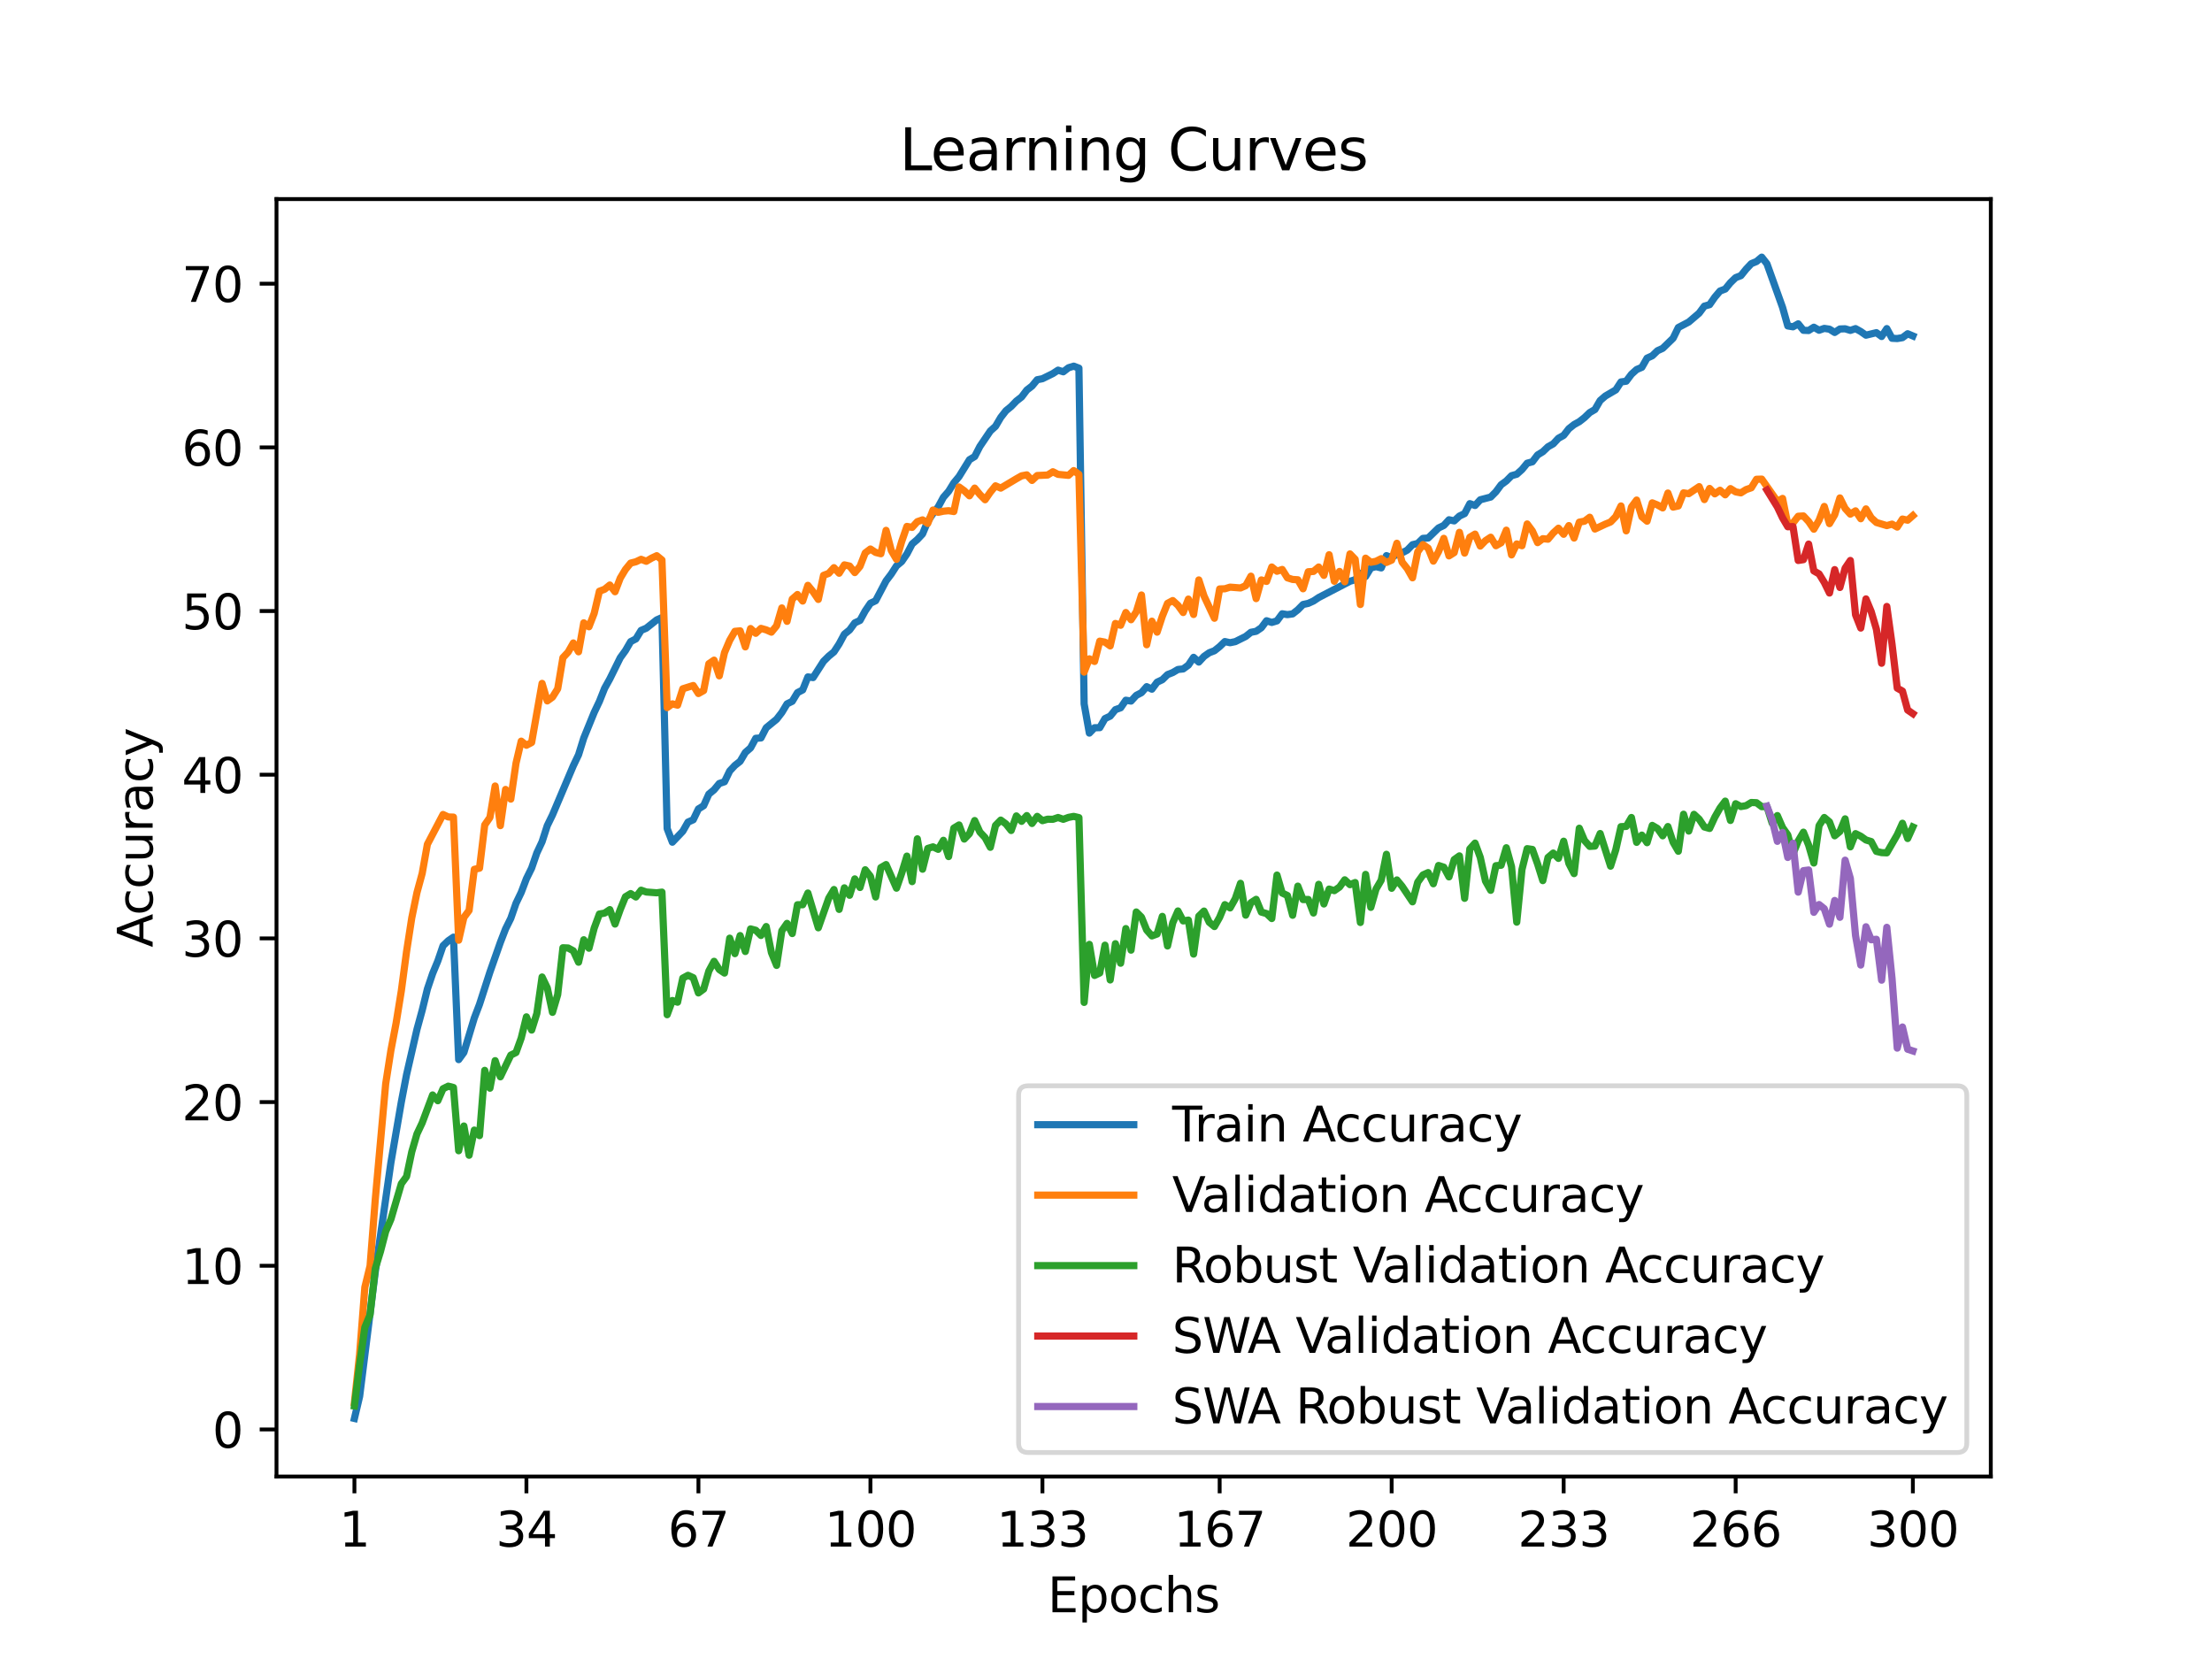 <?xml version="1.0" encoding="utf-8" standalone="no"?>
<!DOCTYPE svg PUBLIC "-//W3C//DTD SVG 1.1//EN"
  "http://www.w3.org/Graphics/SVG/1.1/DTD/svg11.dtd">
<svg xmlns:xlink="http://www.w3.org/1999/xlink" width="460.8pt" height="345.6pt" viewBox="0 0 460.8 345.6" xmlns="http://www.w3.org/2000/svg" version="1.1">
 <defs>
  <style type="text/css">*{stroke-linejoin: round; stroke-linecap: butt}</style>
 </defs>
 <g id="figure_1">
  <g id="patch_1">
   <path d="M 0 345.6 
L 460.8 345.6 
L 460.8 0 
L 0 0 
z
" style="fill: #ffffff"/>
  </g>
  <g id="axes_1">
   <g id="patch_2">
    <path d="M 57.6 307.584 
L 414.72 307.584 
L 414.72 41.472 
L 57.6 41.472 
z
" style="fill: #ffffff"/>
   </g>
   <g id="matplotlib.axis_1">
    <g id="xtick_1">
     <g id="line2d_1">
      <defs>
       <path id="m87e6eec463" d="M 0 0 
L 0 3.5 
" style="stroke: #000000; stroke-width: 0.8"/>
      </defs>
      <g>
       <use xlink:href="#m87e6eec463" x="73.833" y="307.584" style="stroke: #000000; stroke-width: 0.8"/>
      </g>
     </g>
     <g id="text_1">
      <!-- 1 -->
      <g transform="translate(70.651 322.182) scale(0.1 -0.1)">
       <defs>
        <path id="DejaVuSans-31" d="M 794 531 
L 1825 531 
L 1825 4091 
L 703 3866 
L 703 4441 
L 1819 4666 
L 2450 4666 
L 2450 531 
L 3481 531 
L 3481 0 
L 794 0 
L 794 531 
z
" transform="scale(0.016)"/>
       </defs>
       <use xlink:href="#DejaVuSans-31"/>
      </g>
     </g>
    </g>
    <g id="xtick_2">
     <g id="line2d_2">
      <g>
       <use xlink:href="#m87e6eec463" x="109.664" y="307.584" style="stroke: #000000; stroke-width: 0.8"/>
      </g>
     </g>
     <g id="text_2">
      <!-- 34 -->
      <g transform="translate(103.302 322.182) scale(0.1 -0.1)">
       <defs>
        <path id="DejaVuSans-33" d="M 2597 2516 
Q 3050 2419 3304 2112 
Q 3559 1806 3559 1356 
Q 3559 666 3084 287 
Q 2609 -91 1734 -91 
Q 1441 -91 1130 -33 
Q 819 25 488 141 
L 488 750 
Q 750 597 1062 519 
Q 1375 441 1716 441 
Q 2309 441 2620 675 
Q 2931 909 2931 1356 
Q 2931 1769 2642 2001 
Q 2353 2234 1838 2234 
L 1294 2234 
L 1294 2753 
L 1863 2753 
Q 2328 2753 2575 2939 
Q 2822 3125 2822 3475 
Q 2822 3834 2567 4026 
Q 2313 4219 1838 4219 
Q 1578 4219 1281 4162 
Q 984 4106 628 3988 
L 628 4550 
Q 988 4650 1302 4700 
Q 1616 4750 1894 4750 
Q 2613 4750 3031 4423 
Q 3450 4097 3450 3541 
Q 3450 3153 3228 2886 
Q 3006 2619 2597 2516 
z
" transform="scale(0.016)"/>
        <path id="DejaVuSans-34" d="M 2419 4116 
L 825 1625 
L 2419 1625 
L 2419 4116 
z
M 2253 4666 
L 3047 4666 
L 3047 1625 
L 3713 1625 
L 3713 1100 
L 3047 1100 
L 3047 0 
L 2419 0 
L 2419 1100 
L 313 1100 
L 313 1709 
L 2253 4666 
z
" transform="scale(0.016)"/>
       </defs>
       <use xlink:href="#DejaVuSans-33"/>
       <use xlink:href="#DejaVuSans-34" x="63.623"/>
      </g>
     </g>
    </g>
    <g id="xtick_3">
     <g id="line2d_3">
      <g>
       <use xlink:href="#m87e6eec463" x="145.496" y="307.584" style="stroke: #000000; stroke-width: 0.8"/>
      </g>
     </g>
     <g id="text_3">
      <!-- 67 -->
      <g transform="translate(139.133 322.182) scale(0.1 -0.1)">
       <defs>
        <path id="DejaVuSans-36" d="M 2113 2584 
Q 1688 2584 1439 2293 
Q 1191 2003 1191 1497 
Q 1191 994 1439 701 
Q 1688 409 2113 409 
Q 2538 409 2786 701 
Q 3034 994 3034 1497 
Q 3034 2003 2786 2293 
Q 2538 2584 2113 2584 
z
M 3366 4563 
L 3366 3988 
Q 3128 4100 2886 4159 
Q 2644 4219 2406 4219 
Q 1781 4219 1451 3797 
Q 1122 3375 1075 2522 
Q 1259 2794 1537 2939 
Q 1816 3084 2150 3084 
Q 2853 3084 3261 2657 
Q 3669 2231 3669 1497 
Q 3669 778 3244 343 
Q 2819 -91 2113 -91 
Q 1303 -91 875 529 
Q 447 1150 447 2328 
Q 447 3434 972 4092 
Q 1497 4750 2381 4750 
Q 2619 4750 2861 4703 
Q 3103 4656 3366 4563 
z
" transform="scale(0.016)"/>
        <path id="DejaVuSans-37" d="M 525 4666 
L 3525 4666 
L 3525 4397 
L 1831 0 
L 1172 0 
L 2766 4134 
L 525 4134 
L 525 4666 
z
" transform="scale(0.016)"/>
       </defs>
       <use xlink:href="#DejaVuSans-36"/>
       <use xlink:href="#DejaVuSans-37" x="63.623"/>
      </g>
     </g>
    </g>
    <g id="xtick_4">
     <g id="line2d_4">
      <g>
       <use xlink:href="#m87e6eec463" x="181.327" y="307.584" style="stroke: #000000; stroke-width: 0.8"/>
      </g>
     </g>
     <g id="text_4">
      <!-- 100 -->
      <g transform="translate(171.783 322.182) scale(0.1 -0.1)">
       <defs>
        <path id="DejaVuSans-30" d="M 2034 4250 
Q 1547 4250 1301 3770 
Q 1056 3291 1056 2328 
Q 1056 1369 1301 889 
Q 1547 409 2034 409 
Q 2525 409 2770 889 
Q 3016 1369 3016 2328 
Q 3016 3291 2770 3770 
Q 2525 4250 2034 4250 
z
M 2034 4750 
Q 2819 4750 3233 4129 
Q 3647 3509 3647 2328 
Q 3647 1150 3233 529 
Q 2819 -91 2034 -91 
Q 1250 -91 836 529 
Q 422 1150 422 2328 
Q 422 3509 836 4129 
Q 1250 4750 2034 4750 
z
" transform="scale(0.016)"/>
       </defs>
       <use xlink:href="#DejaVuSans-31"/>
       <use xlink:href="#DejaVuSans-30" x="63.623"/>
       <use xlink:href="#DejaVuSans-30" x="127.246"/>
      </g>
     </g>
    </g>
    <g id="xtick_5">
     <g id="line2d_5">
      <g>
       <use xlink:href="#m87e6eec463" x="217.158" y="307.584" style="stroke: #000000; stroke-width: 0.8"/>
      </g>
     </g>
     <g id="text_5">
      <!-- 133 -->
      <g transform="translate(207.615 322.182) scale(0.1 -0.1)">
       <use xlink:href="#DejaVuSans-31"/>
       <use xlink:href="#DejaVuSans-33" x="63.623"/>
       <use xlink:href="#DejaVuSans-33" x="127.246"/>
      </g>
     </g>
    </g>
    <g id="xtick_6">
     <g id="line2d_6">
      <g>
       <use xlink:href="#m87e6eec463" x="254.076" y="307.584" style="stroke: #000000; stroke-width: 0.8"/>
      </g>
     </g>
     <g id="text_6">
      <!-- 167 -->
      <g transform="translate(244.532 322.182) scale(0.1 -0.1)">
       <use xlink:href="#DejaVuSans-31"/>
       <use xlink:href="#DejaVuSans-36" x="63.623"/>
       <use xlink:href="#DejaVuSans-37" x="127.246"/>
      </g>
     </g>
    </g>
    <g id="xtick_7">
     <g id="line2d_7">
      <g>
       <use xlink:href="#m87e6eec463" x="289.907" y="307.584" style="stroke: #000000; stroke-width: 0.8"/>
      </g>
     </g>
     <g id="text_7">
      <!-- 200 -->
      <g transform="translate(280.363 322.182) scale(0.1 -0.1)">
       <defs>
        <path id="DejaVuSans-32" d="M 1228 531 
L 3431 531 
L 3431 0 
L 469 0 
L 469 531 
Q 828 903 1448 1529 
Q 2069 2156 2228 2338 
Q 2531 2678 2651 2914 
Q 2772 3150 2772 3378 
Q 2772 3750 2511 3984 
Q 2250 4219 1831 4219 
Q 1534 4219 1204 4116 
Q 875 4013 500 3803 
L 500 4441 
Q 881 4594 1212 4672 
Q 1544 4750 1819 4750 
Q 2544 4750 2975 4387 
Q 3406 4025 3406 3419 
Q 3406 3131 3298 2873 
Q 3191 2616 2906 2266 
Q 2828 2175 2409 1742 
Q 1991 1309 1228 531 
z
" transform="scale(0.016)"/>
       </defs>
       <use xlink:href="#DejaVuSans-32"/>
       <use xlink:href="#DejaVuSans-30" x="63.623"/>
       <use xlink:href="#DejaVuSans-30" x="127.246"/>
      </g>
     </g>
    </g>
    <g id="xtick_8">
     <g id="line2d_8">
      <g>
       <use xlink:href="#m87e6eec463" x="325.739" y="307.584" style="stroke: #000000; stroke-width: 0.8"/>
      </g>
     </g>
     <g id="text_8">
      <!-- 233 -->
      <g transform="translate(316.195 322.182) scale(0.1 -0.1)">
       <use xlink:href="#DejaVuSans-32"/>
       <use xlink:href="#DejaVuSans-33" x="63.623"/>
       <use xlink:href="#DejaVuSans-33" x="127.246"/>
      </g>
     </g>
    </g>
    <g id="xtick_9">
     <g id="line2d_9">
      <g>
       <use xlink:href="#m87e6eec463" x="361.57" y="307.584" style="stroke: #000000; stroke-width: 0.8"/>
      </g>
     </g>
     <g id="text_9">
      <!-- 266 -->
      <g transform="translate(352.026 322.182) scale(0.1 -0.1)">
       <use xlink:href="#DejaVuSans-32"/>
       <use xlink:href="#DejaVuSans-36" x="63.623"/>
       <use xlink:href="#DejaVuSans-36" x="127.246"/>
      </g>
     </g>
    </g>
    <g id="xtick_10">
     <g id="line2d_10">
      <g>
       <use xlink:href="#m87e6eec463" x="398.487" y="307.584" style="stroke: #000000; stroke-width: 0.8"/>
      </g>
     </g>
     <g id="text_10">
      <!-- 300 -->
      <g transform="translate(388.944 322.182) scale(0.1 -0.1)">
       <use xlink:href="#DejaVuSans-33"/>
       <use xlink:href="#DejaVuSans-30" x="63.623"/>
       <use xlink:href="#DejaVuSans-30" x="127.246"/>
      </g>
     </g>
    </g>
    <g id="text_11">
     <!-- Epochs -->
     <g transform="translate(218.244 335.861) scale(0.1 -0.1)">
      <defs>
       <path id="DejaVuSans-45" d="M 628 4666 
L 3578 4666 
L 3578 4134 
L 1259 4134 
L 1259 2753 
L 3481 2753 
L 3481 2222 
L 1259 2222 
L 1259 531 
L 3634 531 
L 3634 0 
L 628 0 
L 628 4666 
z
" transform="scale(0.016)"/>
       <path id="DejaVuSans-70" d="M 1159 525 
L 1159 -1331 
L 581 -1331 
L 581 3500 
L 1159 3500 
L 1159 2969 
Q 1341 3281 1617 3432 
Q 1894 3584 2278 3584 
Q 2916 3584 3314 3078 
Q 3713 2572 3713 1747 
Q 3713 922 3314 415 
Q 2916 -91 2278 -91 
Q 1894 -91 1617 61 
Q 1341 213 1159 525 
z
M 3116 1747 
Q 3116 2381 2855 2742 
Q 2594 3103 2138 3103 
Q 1681 3103 1420 2742 
Q 1159 2381 1159 1747 
Q 1159 1113 1420 752 
Q 1681 391 2138 391 
Q 2594 391 2855 752 
Q 3116 1113 3116 1747 
z
" transform="scale(0.016)"/>
       <path id="DejaVuSans-6f" d="M 1959 3097 
Q 1497 3097 1228 2736 
Q 959 2375 959 1747 
Q 959 1119 1226 758 
Q 1494 397 1959 397 
Q 2419 397 2687 759 
Q 2956 1122 2956 1747 
Q 2956 2369 2687 2733 
Q 2419 3097 1959 3097 
z
M 1959 3584 
Q 2709 3584 3137 3096 
Q 3566 2609 3566 1747 
Q 3566 888 3137 398 
Q 2709 -91 1959 -91 
Q 1206 -91 779 398 
Q 353 888 353 1747 
Q 353 2609 779 3096 
Q 1206 3584 1959 3584 
z
" transform="scale(0.016)"/>
       <path id="DejaVuSans-63" d="M 3122 3366 
L 3122 2828 
Q 2878 2963 2633 3030 
Q 2388 3097 2138 3097 
Q 1578 3097 1268 2742 
Q 959 2388 959 1747 
Q 959 1106 1268 751 
Q 1578 397 2138 397 
Q 2388 397 2633 464 
Q 2878 531 3122 666 
L 3122 134 
Q 2881 22 2623 -34 
Q 2366 -91 2075 -91 
Q 1284 -91 818 406 
Q 353 903 353 1747 
Q 353 2603 823 3093 
Q 1294 3584 2113 3584 
Q 2378 3584 2631 3529 
Q 2884 3475 3122 3366 
z
" transform="scale(0.016)"/>
       <path id="DejaVuSans-68" d="M 3513 2113 
L 3513 0 
L 2938 0 
L 2938 2094 
Q 2938 2591 2744 2837 
Q 2550 3084 2163 3084 
Q 1697 3084 1428 2787 
Q 1159 2491 1159 1978 
L 1159 0 
L 581 0 
L 581 4863 
L 1159 4863 
L 1159 2956 
Q 1366 3272 1645 3428 
Q 1925 3584 2291 3584 
Q 2894 3584 3203 3211 
Q 3513 2838 3513 2113 
z
" transform="scale(0.016)"/>
       <path id="DejaVuSans-73" d="M 2834 3397 
L 2834 2853 
Q 2591 2978 2328 3040 
Q 2066 3103 1784 3103 
Q 1356 3103 1142 2972 
Q 928 2841 928 2578 
Q 928 2378 1081 2264 
Q 1234 2150 1697 2047 
L 1894 2003 
Q 2506 1872 2764 1633 
Q 3022 1394 3022 966 
Q 3022 478 2636 193 
Q 2250 -91 1575 -91 
Q 1294 -91 989 -36 
Q 684 19 347 128 
L 347 722 
Q 666 556 975 473 
Q 1284 391 1588 391 
Q 1994 391 2212 530 
Q 2431 669 2431 922 
Q 2431 1156 2273 1281 
Q 2116 1406 1581 1522 
L 1381 1569 
Q 847 1681 609 1914 
Q 372 2147 372 2553 
Q 372 3047 722 3315 
Q 1072 3584 1716 3584 
Q 2034 3584 2315 3537 
Q 2597 3491 2834 3397 
z
" transform="scale(0.016)"/>
      </defs>
      <use xlink:href="#DejaVuSans-45"/>
      <use xlink:href="#DejaVuSans-70" x="63.184"/>
      <use xlink:href="#DejaVuSans-6f" x="126.66"/>
      <use xlink:href="#DejaVuSans-63" x="187.842"/>
      <use xlink:href="#DejaVuSans-68" x="242.822"/>
      <use xlink:href="#DejaVuSans-73" x="306.201"/>
     </g>
    </g>
   </g>
   <g id="matplotlib.axis_2">
    <g id="ytick_1">
     <g id="line2d_11">
      <defs>
       <path id="m4343a73c9a" d="M 0 0 
L -3.5 0 
" style="stroke: #000000; stroke-width: 0.8"/>
      </defs>
      <g>
       <use xlink:href="#m4343a73c9a" x="57.6" y="297.779" style="stroke: #000000; stroke-width: 0.8"/>
      </g>
     </g>
     <g id="text_12">
      <!-- 0 -->
      <g transform="translate(44.237 301.579) scale(0.1 -0.1)">
       <use xlink:href="#DejaVuSans-30"/>
      </g>
     </g>
    </g>
    <g id="ytick_2">
     <g id="line2d_12">
      <g>
       <use xlink:href="#m4343a73c9a" x="57.6" y="263.682" style="stroke: #000000; stroke-width: 0.8"/>
      </g>
     </g>
     <g id="text_13">
      <!-- 10 -->
      <g transform="translate(37.875 267.481) scale(0.1 -0.1)">
       <use xlink:href="#DejaVuSans-31"/>
       <use xlink:href="#DejaVuSans-30" x="63.623"/>
      </g>
     </g>
    </g>
    <g id="ytick_3">
     <g id="line2d_13">
      <g>
       <use xlink:href="#m4343a73c9a" x="57.6" y="229.584" style="stroke: #000000; stroke-width: 0.8"/>
      </g>
     </g>
     <g id="text_14">
      <!-- 20 -->
      <g transform="translate(37.875 233.383) scale(0.1 -0.1)">
       <use xlink:href="#DejaVuSans-32"/>
       <use xlink:href="#DejaVuSans-30" x="63.623"/>
      </g>
     </g>
    </g>
    <g id="ytick_4">
     <g id="line2d_14">
      <g>
       <use xlink:href="#m4343a73c9a" x="57.6" y="195.486" style="stroke: #000000; stroke-width: 0.8"/>
      </g>
     </g>
     <g id="text_15">
      <!-- 30 -->
      <g transform="translate(37.875 199.285) scale(0.1 -0.1)">
       <use xlink:href="#DejaVuSans-33"/>
       <use xlink:href="#DejaVuSans-30" x="63.623"/>
      </g>
     </g>
    </g>
    <g id="ytick_5">
     <g id="line2d_15">
      <g>
       <use xlink:href="#m4343a73c9a" x="57.6" y="161.388" style="stroke: #000000; stroke-width: 0.8"/>
      </g>
     </g>
     <g id="text_16">
      <!-- 40 -->
      <g transform="translate(37.875 165.188) scale(0.1 -0.1)">
       <use xlink:href="#DejaVuSans-34"/>
       <use xlink:href="#DejaVuSans-30" x="63.623"/>
      </g>
     </g>
    </g>
    <g id="ytick_6">
     <g id="line2d_16">
      <g>
       <use xlink:href="#m4343a73c9a" x="57.6" y="127.291" style="stroke: #000000; stroke-width: 0.8"/>
      </g>
     </g>
     <g id="text_17">
      <!-- 50 -->
      <g transform="translate(37.875 131.09) scale(0.1 -0.1)">
       <defs>
        <path id="DejaVuSans-35" d="M 691 4666 
L 3169 4666 
L 3169 4134 
L 1269 4134 
L 1269 2991 
Q 1406 3038 1543 3061 
Q 1681 3084 1819 3084 
Q 2600 3084 3056 2656 
Q 3513 2228 3513 1497 
Q 3513 744 3044 326 
Q 2575 -91 1722 -91 
Q 1428 -91 1123 -41 
Q 819 9 494 109 
L 494 744 
Q 775 591 1075 516 
Q 1375 441 1709 441 
Q 2250 441 2565 725 
Q 2881 1009 2881 1497 
Q 2881 1984 2565 2268 
Q 2250 2553 1709 2553 
Q 1456 2553 1204 2497 
Q 953 2441 691 2322 
L 691 4666 
z
" transform="scale(0.016)"/>
       </defs>
       <use xlink:href="#DejaVuSans-35"/>
       <use xlink:href="#DejaVuSans-30" x="63.623"/>
      </g>
     </g>
    </g>
    <g id="ytick_7">
     <g id="line2d_17">
      <g>
       <use xlink:href="#m4343a73c9a" x="57.6" y="93.193" style="stroke: #000000; stroke-width: 0.8"/>
      </g>
     </g>
     <g id="text_18">
      <!-- 60 -->
      <g transform="translate(37.875 96.992) scale(0.1 -0.1)">
       <use xlink:href="#DejaVuSans-36"/>
       <use xlink:href="#DejaVuSans-30" x="63.623"/>
      </g>
     </g>
    </g>
    <g id="ytick_8">
     <g id="line2d_18">
      <g>
       <use xlink:href="#m4343a73c9a" x="57.6" y="59.095" style="stroke: #000000; stroke-width: 0.8"/>
      </g>
     </g>
     <g id="text_19">
      <!-- 70 -->
      <g transform="translate(37.875 62.894) scale(0.1 -0.1)">
       <use xlink:href="#DejaVuSans-37"/>
       <use xlink:href="#DejaVuSans-30" x="63.623"/>
      </g>
     </g>
    </g>
    <g id="text_20">
     <!-- Accuracy -->
     <g transform="translate(31.795 197.356) rotate(-90) scale(0.1 -0.1)">
      <defs>
       <path id="DejaVuSans-41" d="M 2188 4044 
L 1331 1722 
L 3047 1722 
L 2188 4044 
z
M 1831 4666 
L 2547 4666 
L 4325 0 
L 3669 0 
L 3244 1197 
L 1141 1197 
L 716 0 
L 50 0 
L 1831 4666 
z
" transform="scale(0.016)"/>
       <path id="DejaVuSans-75" d="M 544 1381 
L 544 3500 
L 1119 3500 
L 1119 1403 
Q 1119 906 1312 657 
Q 1506 409 1894 409 
Q 2359 409 2629 706 
Q 2900 1003 2900 1516 
L 2900 3500 
L 3475 3500 
L 3475 0 
L 2900 0 
L 2900 538 
Q 2691 219 2414 64 
Q 2138 -91 1772 -91 
Q 1169 -91 856 284 
Q 544 659 544 1381 
z
M 1991 3584 
L 1991 3584 
z
" transform="scale(0.016)"/>
       <path id="DejaVuSans-72" d="M 2631 2963 
Q 2534 3019 2420 3045 
Q 2306 3072 2169 3072 
Q 1681 3072 1420 2755 
Q 1159 2438 1159 1844 
L 1159 0 
L 581 0 
L 581 3500 
L 1159 3500 
L 1159 2956 
Q 1341 3275 1631 3429 
Q 1922 3584 2338 3584 
Q 2397 3584 2469 3576 
Q 2541 3569 2628 3553 
L 2631 2963 
z
" transform="scale(0.016)"/>
       <path id="DejaVuSans-61" d="M 2194 1759 
Q 1497 1759 1228 1600 
Q 959 1441 959 1056 
Q 959 750 1161 570 
Q 1363 391 1709 391 
Q 2188 391 2477 730 
Q 2766 1069 2766 1631 
L 2766 1759 
L 2194 1759 
z
M 3341 1997 
L 3341 0 
L 2766 0 
L 2766 531 
Q 2569 213 2275 61 
Q 1981 -91 1556 -91 
Q 1019 -91 701 211 
Q 384 513 384 1019 
Q 384 1609 779 1909 
Q 1175 2209 1959 2209 
L 2766 2209 
L 2766 2266 
Q 2766 2663 2505 2880 
Q 2244 3097 1772 3097 
Q 1472 3097 1187 3025 
Q 903 2953 641 2809 
L 641 3341 
Q 956 3463 1253 3523 
Q 1550 3584 1831 3584 
Q 2591 3584 2966 3190 
Q 3341 2797 3341 1997 
z
" transform="scale(0.016)"/>
       <path id="DejaVuSans-79" d="M 2059 -325 
Q 1816 -950 1584 -1140 
Q 1353 -1331 966 -1331 
L 506 -1331 
L 506 -850 
L 844 -850 
Q 1081 -850 1212 -737 
Q 1344 -625 1503 -206 
L 1606 56 
L 191 3500 
L 800 3500 
L 1894 763 
L 2988 3500 
L 3597 3500 
L 2059 -325 
z
" transform="scale(0.016)"/>
      </defs>
      <use xlink:href="#DejaVuSans-41"/>
      <use xlink:href="#DejaVuSans-63" x="66.658"/>
      <use xlink:href="#DejaVuSans-63" x="121.639"/>
      <use xlink:href="#DejaVuSans-75" x="176.619"/>
      <use xlink:href="#DejaVuSans-72" x="239.998"/>
      <use xlink:href="#DejaVuSans-61" x="281.111"/>
      <use xlink:href="#DejaVuSans-63" x="342.391"/>
      <use xlink:href="#DejaVuSans-79" x="397.371"/>
     </g>
    </g>
   </g>
   <g id="line2d_19">
    <path d="M 73.833 295.488 
L 74.919 290.881 
L 78.176 264.947 
L 81.433 242.186 
L 83.605 229.56 
L 84.691 223.883 
L 86.862 214.434 
L 87.948 210.462 
L 89.034 206.029 
L 90.12 202.814 
L 91.206 200.192 
L 92.291 197.024 
L 93.377 195.977 
L 94.463 195.227 
L 95.549 220.736 
L 96.635 219.249 
L 98.806 212.068 
L 99.892 209.217 
L 102.064 202.49 
L 104.235 196.318 
L 105.321 193.505 
L 106.407 191.309 
L 107.493 188.172 
L 108.578 185.915 
L 109.664 183.044 
L 110.75 180.838 
L 111.836 177.677 
L 112.922 175.358 
L 114.007 171.993 
L 115.093 169.766 
L 119.436 159.506 
L 120.522 157.232 
L 121.608 153.744 
L 123.78 148.407 
L 124.865 146.123 
L 125.951 143.388 
L 127.037 141.428 
L 129.209 137.026 
L 130.294 135.529 
L 131.38 133.657 
L 132.466 133.098 
L 133.552 131.321 
L 134.638 130.861 
L 136.809 129.135 
L 137.895 128.661 
L 138.981 172.61 
L 140.067 175.444 
L 142.238 173.162 
L 143.324 171.256 
L 144.41 170.779 
L 145.496 168.515 
L 146.581 167.843 
L 147.667 165.426 
L 148.753 164.529 
L 149.839 163.216 
L 150.925 162.858 
L 152.01 160.614 
L 153.096 159.448 
L 154.182 158.599 
L 155.268 156.751 
L 156.354 155.803 
L 157.439 153.802 
L 158.525 153.727 
L 159.611 151.613 
L 161.783 149.836 
L 162.868 148.431 
L 163.954 146.631 
L 165.04 146.096 
L 166.126 144.292 
L 167.212 143.726 
L 168.297 141.015 
L 169.383 141.151 
L 171.555 137.766 
L 172.641 136.691 
L 173.726 135.805 
L 174.812 134.141 
L 175.898 132.112 
L 176.984 131.236 
L 178.07 129.756 
L 179.155 129.245 
L 180.241 127.26 
L 181.327 125.668 
L 182.413 125.143 
L 184.584 121.01 
L 185.67 119.574 
L 186.756 117.883 
L 187.842 116.976 
L 188.928 115.394 
L 190.013 113.321 
L 191.099 112.39 
L 192.185 111.231 
L 193.271 108.602 
L 194.357 106.999 
L 195.442 105.605 
L 196.528 103.593 
L 197.614 102.352 
L 198.7 100.592 
L 199.786 99.279 
L 201.957 95.767 
L 203.043 95.109 
L 204.129 92.999 
L 206.3 89.787 
L 207.386 88.808 
L 208.472 86.96 
L 209.558 85.565 
L 210.644 84.675 
L 211.729 83.547 
L 212.815 82.698 
L 213.901 81.262 
L 214.987 80.42 
L 216.073 79.104 
L 217.158 78.892 
L 219.33 77.822 
L 220.416 77.109 
L 221.502 77.45 
L 222.587 76.611 
L 223.673 76.277 
L 224.759 76.69 
L 225.845 146.631 
L 226.931 152.717 
L 228.016 151.599 
L 229.102 151.585 
L 230.188 149.693 
L 231.274 149.181 
L 232.36 147.838 
L 233.445 147.449 
L 234.531 145.871 
L 235.617 146.044 
L 236.703 144.861 
L 237.789 144.299 
L 238.875 143.047 
L 239.96 143.569 
L 241.046 142.11 
L 242.132 141.598 
L 243.218 140.534 
L 244.304 140.105 
L 245.389 139.464 
L 246.475 139.351 
L 247.561 138.557 
L 248.647 136.934 
L 249.733 137.919 
L 250.818 136.743 
L 251.904 135.979 
L 252.99 135.563 
L 254.076 134.697 
L 255.162 133.65 
L 256.247 133.889 
L 257.333 133.664 
L 259.505 132.586 
L 260.591 131.72 
L 261.676 131.512 
L 262.762 130.769 
L 263.848 129.313 
L 264.934 129.664 
L 266.02 129.337 
L 267.105 127.867 
L 268.191 128.037 
L 269.277 127.884 
L 270.363 127.032 
L 271.449 125.927 
L 272.534 125.695 
L 273.62 125.201 
L 274.706 124.478 
L 281.221 121.085 
L 282.307 120.771 
L 283.392 119.418 
L 284.478 120.093 
L 285.564 118.309 
L 286.65 118.043 
L 287.736 118.306 
L 288.821 115.752 
L 289.907 116.185 
L 290.993 115.455 
L 292.079 115.169 
L 293.165 114.6 
L 294.25 113.471 
L 295.336 113.212 
L 296.422 112.155 
L 297.508 112.083 
L 299.679 109.979 
L 300.765 109.464 
L 301.851 108.278 
L 302.937 108.513 
L 304.023 107.507 
L 305.108 106.989 
L 306.194 104.919 
L 307.28 105.304 
L 308.366 104.114 
L 310.537 103.545 
L 311.623 102.447 
L 312.709 100.984 
L 313.795 100.193 
L 314.881 99.095 
L 315.966 98.792 
L 317.052 97.817 
L 318.138 96.494 
L 319.224 96.2 
L 320.31 94.772 
L 321.395 94.107 
L 322.481 93.07 
L 323.567 92.456 
L 324.653 91.297 
L 325.739 90.694 
L 326.824 89.302 
L 327.91 88.443 
L 328.996 87.843 
L 330.082 86.994 
L 331.168 85.947 
L 332.253 85.313 
L 333.339 83.438 
L 334.425 82.5 
L 336.597 81.225 
L 337.682 79.564 
L 338.768 79.414 
L 339.854 77.968 
L 340.94 76.98 
L 342.026 76.519 
L 343.111 74.61 
L 344.197 74.115 
L 345.283 73.065 
L 346.369 72.567 
L 348.54 70.46 
L 349.626 68.227 
L 351.798 67.084 
L 353.969 65.226 
L 355.055 63.767 
L 356.141 63.467 
L 357.227 61.905 
L 358.313 60.626 
L 359.398 60.214 
L 360.484 58.88 
L 361.57 57.834 
L 362.656 57.424 
L 363.742 56.078 
L 364.827 54.922 
L 365.913 54.482 
L 366.999 53.568 
L 368.085 54.949 
L 371.342 64.043 
L 372.428 67.896 
L 373.514 68.08 
L 374.6 67.459 
L 375.685 68.806 
L 376.771 68.851 
L 377.857 68.165 
L 378.943 68.793 
L 380.029 68.411 
L 381.114 68.574 
L 382.2 69.256 
L 383.286 68.533 
L 384.372 68.493 
L 385.458 68.827 
L 386.543 68.458 
L 387.629 69.062 
L 388.715 69.826 
L 390.887 69.301 
L 391.972 70.099 
L 393.058 68.455 
L 394.144 70.47 
L 395.23 70.525 
L 396.316 70.341 
L 397.401 69.526 
L 398.487 69.986 
L 398.487 69.986 
" clip-path="url(#p9ca7c300cc)" style="fill: none; stroke: #1f77b4; stroke-width: 1.5; stroke-linecap: square"/>
   </g>
   <g id="line2d_20">
    <path d="M 73.833 292.187 
L 74.919 282.094 
L 76.004 268.148 
L 77.09 263.716 
L 78.176 249.872 
L 80.348 225.765 
L 81.433 218.809 
L 82.519 213.115 
L 83.605 206.397 
L 84.691 198.248 
L 85.777 191.224 
L 86.862 185.939 
L 87.948 181.949 
L 89.034 175.88 
L 92.291 169.674 
L 93.377 170.186 
L 94.463 170.22 
L 95.549 195.861 
L 96.635 191.122 
L 97.72 189.655 
L 98.806 181.097 
L 99.892 180.858 
L 100.978 171.856 
L 102.064 170.288 
L 103.149 163.741 
L 104.235 171.993 
L 105.321 164.457 
L 106.407 166.469 
L 107.493 159.002 
L 108.578 154.398 
L 109.664 155.251 
L 110.75 154.671 
L 112.922 142.362 
L 114.007 146.01 
L 115.093 145.226 
L 116.179 143.487 
L 117.265 137.009 
L 118.351 135.849 
L 119.436 133.94 
L 120.522 135.781 
L 121.608 129.746 
L 122.694 130.564 
L 123.78 127.768 
L 124.865 123.165 
L 125.951 122.756 
L 127.037 121.869 
L 128.123 123.267 
L 129.209 120.437 
L 130.294 118.63 
L 131.38 117.3 
L 132.466 117.027 
L 133.552 116.516 
L 134.638 116.925 
L 135.723 116.277 
L 136.809 115.766 
L 137.895 116.652 
L 138.981 147.408 
L 140.067 146.624 
L 141.152 146.897 
L 142.238 143.487 
L 144.41 142.805 
L 145.496 144.476 
L 146.581 143.862 
L 147.667 138.27 
L 148.753 137.52 
L 149.839 140.793 
L 150.925 135.952 
L 152.01 133.394 
L 153.096 131.519 
L 154.182 131.417 
L 155.268 134.758 
L 156.354 130.939 
L 157.439 131.928 
L 158.525 130.905 
L 159.611 131.212 
L 160.697 131.689 
L 161.783 130.36 
L 162.868 126.643 
L 163.954 129.439 
L 165.04 124.802 
L 166.126 123.847 
L 167.212 125.211 
L 168.297 121.937 
L 169.383 123.267 
L 170.469 124.87 
L 171.555 119.857 
L 172.641 119.448 
L 173.726 118.255 
L 174.812 119.414 
L 175.898 117.675 
L 176.984 117.914 
L 178.07 119.278 
L 179.155 117.982 
L 180.241 115.186 
L 181.327 114.368 
L 182.413 115.084 
L 183.499 115.356 
L 184.584 110.481 
L 185.67 114.675 
L 186.756 116.516 
L 187.842 112.799 
L 188.928 109.662 
L 190.013 109.867 
L 191.099 108.673 
L 192.185 108.298 
L 193.271 109.048 
L 194.357 106.252 
L 195.442 106.73 
L 196.528 106.491 
L 197.614 106.389 
L 198.7 106.559 
L 199.786 101.445 
L 200.871 102.229 
L 201.957 103.286 
L 203.043 101.683 
L 204.129 103.013 
L 205.215 104.104 
L 206.3 102.536 
L 207.386 101.206 
L 208.472 101.683 
L 211.729 99.74 
L 212.815 99.126 
L 213.901 98.921 
L 214.987 100.081 
L 216.073 99.058 
L 218.244 98.955 
L 219.33 98.274 
L 220.416 98.819 
L 222.587 99.024 
L 223.673 98.035 
L 224.759 98.819 
L 225.845 140.009 
L 226.931 137.247 
L 228.016 137.793 
L 229.102 133.565 
L 230.188 133.769 
L 231.274 134.554 
L 232.36 129.882 
L 233.445 130.257 
L 234.531 127.598 
L 235.617 129.098 
L 236.703 127.461 
L 237.789 123.949 
L 238.875 134.315 
L 239.96 129.405 
L 241.046 131.689 
L 242.132 128.382 
L 243.218 125.688 
L 244.304 125.108 
L 245.389 126.097 
L 246.475 127.598 
L 247.561 124.802 
L 248.647 128.007 
L 249.733 120.812 
L 250.818 124.154 
L 252.99 128.791 
L 254.076 122.688 
L 255.162 122.653 
L 256.247 122.312 
L 258.419 122.483 
L 259.505 122.006 
L 260.591 120.028 
L 261.676 124.699 
L 262.762 120.812 
L 263.848 121.119 
L 264.934 118.118 
L 266.02 119.005 
L 267.105 118.63 
L 268.191 120.369 
L 269.277 120.71 
L 270.363 120.778 
L 271.449 122.653 
L 272.534 119.107 
L 273.62 119.039 
L 274.706 118.118 
L 275.792 119.857 
L 276.878 115.561 
L 277.963 121.085 
L 279.049 119.039 
L 280.135 121.187 
L 281.221 115.391 
L 282.307 116.516 
L 283.392 125.927 
L 284.478 116.277 
L 285.564 117.13 
L 286.65 116.925 
L 287.736 116.379 
L 288.821 117.164 
L 289.907 116.686 
L 290.993 113.174 
L 292.079 117.095 
L 293.165 118.459 
L 294.25 120.369 
L 295.336 114.947 
L 296.422 113.447 
L 297.508 114.197 
L 298.594 116.891 
L 299.679 114.913 
L 300.765 112.151 
L 301.851 115.8 
L 302.937 115.118 
L 304.023 110.89 
L 305.108 115.22 
L 306.194 111.913 
L 307.28 111.265 
L 308.366 113.754 
L 309.452 112.629 
L 310.537 111.913 
L 311.623 113.686 
L 312.709 113.072 
L 313.795 110.446 
L 314.881 115.595 
L 315.966 113.311 
L 317.052 113.686 
L 318.138 109.151 
L 319.224 110.617 
L 320.31 113.038 
L 321.395 112.22 
L 322.481 112.322 
L 323.567 111.026 
L 324.653 110.037 
L 325.739 111.299 
L 326.824 109.492 
L 327.91 112.083 
L 328.996 108.776 
L 330.082 108.571 
L 331.168 107.753 
L 332.253 110.208 
L 334.425 109.185 
L 335.511 108.742 
L 336.597 107.616 
L 337.682 105.4 
L 338.768 110.583 
L 339.854 105.639 
L 340.94 104.172 
L 342.026 107.65 
L 343.111 108.571 
L 344.197 104.752 
L 345.283 105.195 
L 346.369 105.809 
L 347.455 102.706 
L 348.54 105.639 
L 349.626 105.4 
L 350.712 102.672 
L 351.798 102.843 
L 353.969 101.376 
L 355.055 104.07 
L 356.141 101.752 
L 357.227 102.877 
L 358.313 102.127 
L 359.398 103.081 
L 360.484 101.786 
L 361.57 102.468 
L 362.656 102.672 
L 363.742 101.99 
L 364.827 101.615 
L 365.913 99.842 
L 366.999 99.808 
L 370.256 104.445 
L 371.342 103.831 
L 372.428 109.219 
L 373.514 108.946 
L 374.6 107.548 
L 375.685 107.48 
L 376.771 108.639 
L 377.857 110.242 
L 378.943 108.366 
L 380.029 105.502 
L 381.114 109.083 
L 382.2 107.241 
L 383.286 103.729 
L 384.372 105.911 
L 385.458 107.105 
L 386.543 106.423 
L 387.629 108.06 
L 388.715 106.014 
L 389.801 107.855 
L 390.887 108.844 
L 393.058 109.492 
L 394.144 109.185 
L 395.23 109.799 
L 396.316 108.128 
L 397.401 108.366 
L 398.487 107.412 
L 398.487 107.412 
" clip-path="url(#p9ca7c300cc)" style="fill: none; stroke: #ff7f0e; stroke-width: 1.5; stroke-linecap: square"/>
   </g>
   <g id="line2d_21">
    <path d="M 73.833 292.888 
L 74.919 284.117 
L 76.004 276.498 
L 77.09 273.887 
L 78.176 264.269 
L 79.262 260.695 
L 80.348 256.533 
L 81.433 253.993 
L 83.605 246.586 
L 84.691 245.104 
L 85.777 239.954 
L 86.862 236.215 
L 87.948 233.911 
L 90.12 228.102 
L 91.206 229.302 
L 92.291 226.809 
L 93.377 226.268 
L 94.463 226.55 
L 95.549 239.719 
L 96.635 234.569 
L 97.72 240.66 
L 98.806 235.416 
L 99.892 236.568 
L 100.978 222.976 
L 102.064 226.691 
L 103.149 220.954 
L 104.235 224.316 
L 106.407 219.801 
L 107.493 219.26 
L 108.578 216.251 
L 109.664 211.83 
L 110.75 214.581 
L 111.836 211.124 
L 112.922 203.528 
L 114.007 205.786 
L 115.093 210.889 
L 116.179 207.197 
L 117.265 197.438 
L 118.351 197.485 
L 119.436 198.073 
L 120.522 200.448 
L 121.608 195.768 
L 122.694 197.532 
L 123.78 193.346 
L 124.865 190.407 
L 125.951 190.219 
L 127.037 189.49 
L 128.123 192.5 
L 129.209 189.466 
L 130.294 186.809 
L 131.38 186.151 
L 132.466 186.856 
L 133.552 185.445 
L 134.638 185.821 
L 136.809 185.986 
L 137.895 185.845 
L 138.981 211.383 
L 140.067 208.42 
L 141.152 208.773 
L 142.238 203.764 
L 143.324 203.176 
L 144.41 203.67 
L 145.496 206.844 
L 146.581 206.045 
L 147.667 202.282 
L 148.753 200.26 
L 149.839 201.976 
L 150.925 202.705 
L 152.01 195.439 
L 153.096 198.661 
L 154.182 194.898 
L 155.268 198.214 
L 156.354 193.511 
L 157.439 193.793 
L 158.525 194.875 
L 159.611 193.017 
L 160.697 198.426 
L 161.783 201.107 
L 162.868 193.911 
L 163.954 192.359 
L 165.04 194.475 
L 166.126 188.478 
L 167.212 188.478 
L 168.297 186.033 
L 170.469 193.276 
L 172.641 187.114 
L 173.726 185.304 
L 174.812 189.443 
L 175.898 184.951 
L 176.984 186.503 
L 178.07 183.093 
L 179.155 184.881 
L 180.241 181.189 
L 181.327 182.553 
L 182.413 186.856 
L 183.499 180.742 
L 184.584 180.107 
L 186.756 185.022 
L 187.842 181.894 
L 188.928 178.343 
L 190.013 183.658 
L 191.099 174.745 
L 192.185 181.071 
L 193.271 176.744 
L 194.357 176.415 
L 195.442 176.932 
L 196.528 175.051 
L 197.614 178.437 
L 198.7 172.511 
L 199.786 171.853 
L 200.871 174.792 
L 201.957 173.664 
L 203.043 170.936 
L 204.129 173.334 
L 205.215 174.487 
L 206.3 176.509 
L 207.386 171.947 
L 208.472 170.842 
L 209.558 171.641 
L 210.644 173.005 
L 211.729 169.972 
L 212.815 171.1 
L 213.901 169.901 
L 214.987 171.547 
L 216.073 170.066 
L 217.158 170.959 
L 218.244 170.653 
L 219.33 170.677 
L 220.416 170.301 
L 221.502 170.677 
L 222.587 170.277 
L 223.673 170.066 
L 224.759 170.324 
L 225.845 208.819 
L 226.931 196.732 
L 228.016 203.199 
L 229.102 202.682 
L 230.188 196.897 
L 231.274 204.14 
L 232.36 196.591 
L 233.445 200.659 
L 234.531 193.44 
L 235.617 197.932 
L 236.703 189.983 
L 237.789 191.065 
L 238.875 193.746 
L 239.96 194.969 
L 241.046 194.569 
L 242.132 190.901 
L 243.218 197.062 
L 244.304 192.241 
L 245.389 189.772 
L 246.475 191.841 
L 247.561 191.677 
L 248.647 198.755 
L 249.733 190.854 
L 250.818 189.795 
L 251.904 192.123 
L 252.99 193.017 
L 254.076 191.089 
L 255.162 188.455 
L 256.247 189.137 
L 257.333 187.209 
L 258.419 184.011 
L 259.505 190.642 
L 260.591 188.055 
L 261.676 187.35 
L 262.762 190.007 
L 263.848 190.313 
L 264.934 191.347 
L 266.02 182.294 
L 267.105 186.033 
L 268.191 186.55 
L 269.277 190.665 
L 270.363 184.598 
L 271.449 187.397 
L 272.534 187.373 
L 273.62 190.195 
L 274.706 184.222 
L 275.792 188.314 
L 276.878 185.21 
L 277.963 185.539 
L 279.049 184.787 
L 280.135 183.282 
L 281.221 184.293 
L 282.307 183.846 
L 283.392 192.17 
L 284.478 182.153 
L 285.564 189.019 
L 286.65 185.21 
L 287.736 183.352 
L 288.821 177.967 
L 289.907 185.045 
L 290.993 183.305 
L 292.079 184.622 
L 294.25 187.867 
L 295.336 183.775 
L 296.422 182.27 
L 297.508 181.777 
L 298.594 184.105 
L 299.679 180.295 
L 300.765 180.648 
L 301.851 182.67 
L 302.937 179.072 
L 304.023 178.296 
L 305.108 187.138 
L 306.194 176.838 
L 307.28 175.639 
L 308.366 178.602 
L 309.452 183.54 
L 310.537 185.468 
L 311.623 180.342 
L 312.709 180.248 
L 313.795 176.603 
L 314.881 180.554 
L 315.966 192.1 
L 317.052 181.142 
L 318.138 176.791 
L 319.224 176.956 
L 320.31 179.989 
L 321.395 183.446 
L 322.481 178.625 
L 323.567 177.708 
L 324.653 178.814 
L 325.739 175.239 
L 326.824 179.872 
L 327.91 181.988 
L 328.996 172.535 
L 330.082 175.098 
L 331.168 176.321 
L 332.253 176.25 
L 333.339 173.64 
L 335.511 180.436 
L 336.597 177.026 
L 337.682 172.206 
L 338.768 172.159 
L 339.854 170.301 
L 340.94 175.474 
L 342.026 173.969 
L 343.111 175.545 
L 344.197 171.947 
L 345.283 172.582 
L 346.369 174.11 
L 347.455 172.182 
L 348.54 175.451 
L 349.626 177.332 
L 350.712 169.619 
L 351.798 173.123 
L 352.884 169.642 
L 353.969 170.654 
L 355.055 172.276 
L 356.141 172.582 
L 357.227 170.23 
L 358.313 168.326 
L 359.398 166.891 
L 360.484 170.912 
L 361.57 167.432 
L 362.656 168.02 
L 363.742 167.832 
L 364.827 167.173 
L 365.913 167.22 
L 366.999 168.043 
L 368.085 168.02 
L 369.171 171.477 
L 370.256 169.901 
L 371.342 172.394 
L 372.428 173.922 
L 373.514 177.873 
L 374.6 175.192 
L 375.685 173.358 
L 376.771 176.062 
L 377.857 179.778 
L 378.943 171.994 
L 380.029 170.301 
L 381.114 171.218 
L 382.2 174.11 
L 383.286 173.217 
L 384.372 170.583 
L 385.458 176.415 
L 386.543 173.664 
L 387.629 174.204 
L 388.715 174.981 
L 389.801 175.31 
L 390.887 177.356 
L 391.972 177.614 
L 393.058 177.661 
L 395.23 173.899 
L 396.316 171.5 
L 397.401 174.675 
L 398.487 172.276 
L 398.487 172.276 
" clip-path="url(#p9ca7c300cc)" style="fill: none; stroke: #2ca02c; stroke-width: 1.5; stroke-linecap: square"/>
   </g>
   <g id="line2d_22">
    <path d="M 368.085 102.092 
L 370.256 105.605 
L 371.342 107.889 
L 372.428 109.73 
L 373.514 109.696 
L 374.6 116.755 
L 375.685 116.584 
L 376.771 113.345 
L 377.857 118.937 
L 378.943 119.551 
L 380.029 121.324 
L 381.114 123.54 
L 382.2 118.664 
L 383.286 122.381 
L 384.372 118.357 
L 385.458 116.755 
L 386.543 128.075 
L 387.629 130.837 
L 388.715 124.767 
L 389.801 127.393 
L 390.887 131.076 
L 391.972 138.168 
L 393.058 126.336 
L 394.144 134.178 
L 395.23 143.351 
L 396.316 143.964 
L 397.401 147.92 
L 398.487 148.67 
L 398.487 148.67 
" clip-path="url(#p9ca7c300cc)" style="fill: none; stroke: #d62728; stroke-width: 1.5; stroke-linecap: square"/>
   </g>
   <g id="line2d_23">
    <path d="M 368.085 167.949 
L 369.171 170.795 
L 370.256 175.263 
L 371.342 173.405 
L 372.428 178.625 
L 373.514 175.662 
L 374.6 185.845 
L 375.685 181.377 
L 376.771 181.236 
L 377.857 190.054 
L 378.943 188.431 
L 380.029 189.302 
L 381.114 192.523 
L 382.2 187.585 
L 383.286 191.089 
L 384.372 179.19 
L 385.458 182.976 
L 386.543 194.875 
L 387.629 201.036 
L 388.715 193.064 
L 389.801 195.768 
L 390.887 195.674 
L 391.972 204.187 
L 393.058 193.182 
L 394.144 203.811 
L 395.23 218.343 
L 396.316 213.946 
L 397.401 218.579 
L 398.487 218.931 
L 398.487 218.931 
" clip-path="url(#p9ca7c300cc)" style="fill: none; stroke: #9467bd; stroke-width: 1.5; stroke-linecap: square"/>
   </g>
   <g id="patch_3">
    <path d="M 57.6 307.584 
L 57.6 41.472 
" style="fill: none; stroke: #000000; stroke-width: 0.8; stroke-linejoin: miter; stroke-linecap: square"/>
   </g>
   <g id="patch_4">
    <path d="M 414.72 307.584 
L 414.72 41.472 
" style="fill: none; stroke: #000000; stroke-width: 0.8; stroke-linejoin: miter; stroke-linecap: square"/>
   </g>
   <g id="patch_5">
    <path d="M 57.6 307.584 
L 414.72 307.584 
" style="fill: none; stroke: #000000; stroke-width: 0.8; stroke-linejoin: miter; stroke-linecap: square"/>
   </g>
   <g id="patch_6">
    <path d="M 57.6 41.472 
L 414.72 41.472 
" style="fill: none; stroke: #000000; stroke-width: 0.8; stroke-linejoin: miter; stroke-linecap: square"/>
   </g>
   <g id="text_21">
    <!-- Learning Curves -->
    <g transform="translate(187.376 35.472) scale(0.12 -0.12)">
     <defs>
      <path id="DejaVuSans-4c" d="M 628 4666 
L 1259 4666 
L 1259 531 
L 3531 531 
L 3531 0 
L 628 0 
L 628 4666 
z
" transform="scale(0.016)"/>
      <path id="DejaVuSans-65" d="M 3597 1894 
L 3597 1613 
L 953 1613 
Q 991 1019 1311 708 
Q 1631 397 2203 397 
Q 2534 397 2845 478 
Q 3156 559 3463 722 
L 3463 178 
Q 3153 47 2828 -22 
Q 2503 -91 2169 -91 
Q 1331 -91 842 396 
Q 353 884 353 1716 
Q 353 2575 817 3079 
Q 1281 3584 2069 3584 
Q 2775 3584 3186 3129 
Q 3597 2675 3597 1894 
z
M 3022 2063 
Q 3016 2534 2758 2815 
Q 2500 3097 2075 3097 
Q 1594 3097 1305 2825 
Q 1016 2553 972 2059 
L 3022 2063 
z
" transform="scale(0.016)"/>
      <path id="DejaVuSans-6e" d="M 3513 2113 
L 3513 0 
L 2938 0 
L 2938 2094 
Q 2938 2591 2744 2837 
Q 2550 3084 2163 3084 
Q 1697 3084 1428 2787 
Q 1159 2491 1159 1978 
L 1159 0 
L 581 0 
L 581 3500 
L 1159 3500 
L 1159 2956 
Q 1366 3272 1645 3428 
Q 1925 3584 2291 3584 
Q 2894 3584 3203 3211 
Q 3513 2838 3513 2113 
z
" transform="scale(0.016)"/>
      <path id="DejaVuSans-69" d="M 603 3500 
L 1178 3500 
L 1178 0 
L 603 0 
L 603 3500 
z
M 603 4863 
L 1178 4863 
L 1178 4134 
L 603 4134 
L 603 4863 
z
" transform="scale(0.016)"/>
      <path id="DejaVuSans-67" d="M 2906 1791 
Q 2906 2416 2648 2759 
Q 2391 3103 1925 3103 
Q 1463 3103 1205 2759 
Q 947 2416 947 1791 
Q 947 1169 1205 825 
Q 1463 481 1925 481 
Q 2391 481 2648 825 
Q 2906 1169 2906 1791 
z
M 3481 434 
Q 3481 -459 3084 -895 
Q 2688 -1331 1869 -1331 
Q 1566 -1331 1297 -1286 
Q 1028 -1241 775 -1147 
L 775 -588 
Q 1028 -725 1275 -790 
Q 1522 -856 1778 -856 
Q 2344 -856 2625 -561 
Q 2906 -266 2906 331 
L 2906 616 
Q 2728 306 2450 153 
Q 2172 0 1784 0 
Q 1141 0 747 490 
Q 353 981 353 1791 
Q 353 2603 747 3093 
Q 1141 3584 1784 3584 
Q 2172 3584 2450 3431 
Q 2728 3278 2906 2969 
L 2906 3500 
L 3481 3500 
L 3481 434 
z
" transform="scale(0.016)"/>
      <path id="DejaVuSans-20" transform="scale(0.016)"/>
      <path id="DejaVuSans-43" d="M 4122 4306 
L 4122 3641 
Q 3803 3938 3442 4084 
Q 3081 4231 2675 4231 
Q 1875 4231 1450 3742 
Q 1025 3253 1025 2328 
Q 1025 1406 1450 917 
Q 1875 428 2675 428 
Q 3081 428 3442 575 
Q 3803 722 4122 1019 
L 4122 359 
Q 3791 134 3420 21 
Q 3050 -91 2638 -91 
Q 1578 -91 968 557 
Q 359 1206 359 2328 
Q 359 3453 968 4101 
Q 1578 4750 2638 4750 
Q 3056 4750 3426 4639 
Q 3797 4528 4122 4306 
z
" transform="scale(0.016)"/>
      <path id="DejaVuSans-76" d="M 191 3500 
L 800 3500 
L 1894 563 
L 2988 3500 
L 3597 3500 
L 2284 0 
L 1503 0 
L 191 3500 
z
" transform="scale(0.016)"/>
     </defs>
     <use xlink:href="#DejaVuSans-4c"/>
     <use xlink:href="#DejaVuSans-65" x="53.963"/>
     <use xlink:href="#DejaVuSans-61" x="115.486"/>
     <use xlink:href="#DejaVuSans-72" x="176.766"/>
     <use xlink:href="#DejaVuSans-6e" x="216.129"/>
     <use xlink:href="#DejaVuSans-69" x="279.508"/>
     <use xlink:href="#DejaVuSans-6e" x="307.291"/>
     <use xlink:href="#DejaVuSans-67" x="370.67"/>
     <use xlink:href="#DejaVuSans-20" x="434.146"/>
     <use xlink:href="#DejaVuSans-43" x="465.934"/>
     <use xlink:href="#DejaVuSans-75" x="535.758"/>
     <use xlink:href="#DejaVuSans-72" x="599.137"/>
     <use xlink:href="#DejaVuSans-76" x="640.25"/>
     <use xlink:href="#DejaVuSans-65" x="699.43"/>
     <use xlink:href="#DejaVuSans-73" x="760.953"/>
    </g>
   </g>
   <g id="legend_1">
    <g id="patch_7">
     <path d="M 214.189 302.584 
L 407.72 302.584 
Q 409.72 302.584 409.72 300.584 
L 409.72 228.193 
Q 409.72 226.193 407.72 226.193 
L 214.189 226.193 
Q 212.189 226.193 212.189 228.193 
L 212.189 300.584 
Q 212.189 302.584 214.189 302.584 
z
" style="fill: #ffffff; opacity: 0.8; stroke: #cccccc; stroke-linejoin: miter"/>
    </g>
    <g id="line2d_24">
     <path d="M 216.189 234.292 
L 226.189 234.292 
L 236.189 234.292 
" style="fill: none; stroke: #1f77b4; stroke-width: 1.5; stroke-linecap: square"/>
    </g>
    <g id="text_22">
     <!-- Train Accuracy -->
     <g transform="translate(244.189 237.792) scale(0.1 -0.1)">
      <defs>
       <path id="DejaVuSans-54" d="M -19 4666 
L 3928 4666 
L 3928 4134 
L 2272 4134 
L 2272 0 
L 1638 0 
L 1638 4134 
L -19 4134 
L -19 4666 
z
" transform="scale(0.016)"/>
      </defs>
      <use xlink:href="#DejaVuSans-54"/>
      <use xlink:href="#DejaVuSans-72" x="46.334"/>
      <use xlink:href="#DejaVuSans-61" x="87.447"/>
      <use xlink:href="#DejaVuSans-69" x="148.727"/>
      <use xlink:href="#DejaVuSans-6e" x="176.51"/>
      <use xlink:href="#DejaVuSans-20" x="239.889"/>
      <use xlink:href="#DejaVuSans-41" x="271.676"/>
      <use xlink:href="#DejaVuSans-63" x="338.334"/>
      <use xlink:href="#DejaVuSans-63" x="393.314"/>
      <use xlink:href="#DejaVuSans-75" x="448.295"/>
      <use xlink:href="#DejaVuSans-72" x="511.674"/>
      <use xlink:href="#DejaVuSans-61" x="552.787"/>
      <use xlink:href="#DejaVuSans-63" x="614.066"/>
      <use xlink:href="#DejaVuSans-79" x="669.047"/>
     </g>
    </g>
    <g id="line2d_25">
     <path d="M 216.189 248.97 
L 226.189 248.97 
L 236.189 248.97 
" style="fill: none; stroke: #ff7f0e; stroke-width: 1.5; stroke-linecap: square"/>
    </g>
    <g id="text_23">
     <!-- Validation Accuracy -->
     <g transform="translate(244.189 252.47) scale(0.1 -0.1)">
      <defs>
       <path id="DejaVuSans-56" d="M 1831 0 
L 50 4666 
L 709 4666 
L 2188 738 
L 3669 4666 
L 4325 4666 
L 2547 0 
L 1831 0 
z
" transform="scale(0.016)"/>
       <path id="DejaVuSans-6c" d="M 603 4863 
L 1178 4863 
L 1178 0 
L 603 0 
L 603 4863 
z
" transform="scale(0.016)"/>
       <path id="DejaVuSans-64" d="M 2906 2969 
L 2906 4863 
L 3481 4863 
L 3481 0 
L 2906 0 
L 2906 525 
Q 2725 213 2448 61 
Q 2172 -91 1784 -91 
Q 1150 -91 751 415 
Q 353 922 353 1747 
Q 353 2572 751 3078 
Q 1150 3584 1784 3584 
Q 2172 3584 2448 3432 
Q 2725 3281 2906 2969 
z
M 947 1747 
Q 947 1113 1208 752 
Q 1469 391 1925 391 
Q 2381 391 2643 752 
Q 2906 1113 2906 1747 
Q 2906 2381 2643 2742 
Q 2381 3103 1925 3103 
Q 1469 3103 1208 2742 
Q 947 2381 947 1747 
z
" transform="scale(0.016)"/>
       <path id="DejaVuSans-74" d="M 1172 4494 
L 1172 3500 
L 2356 3500 
L 2356 3053 
L 1172 3053 
L 1172 1153 
Q 1172 725 1289 603 
Q 1406 481 1766 481 
L 2356 481 
L 2356 0 
L 1766 0 
Q 1100 0 847 248 
Q 594 497 594 1153 
L 594 3053 
L 172 3053 
L 172 3500 
L 594 3500 
L 594 4494 
L 1172 4494 
z
" transform="scale(0.016)"/>
      </defs>
      <use xlink:href="#DejaVuSans-56"/>
      <use xlink:href="#DejaVuSans-61" x="60.658"/>
      <use xlink:href="#DejaVuSans-6c" x="121.938"/>
      <use xlink:href="#DejaVuSans-69" x="149.721"/>
      <use xlink:href="#DejaVuSans-64" x="177.504"/>
      <use xlink:href="#DejaVuSans-61" x="240.98"/>
      <use xlink:href="#DejaVuSans-74" x="302.26"/>
      <use xlink:href="#DejaVuSans-69" x="341.469"/>
      <use xlink:href="#DejaVuSans-6f" x="369.252"/>
      <use xlink:href="#DejaVuSans-6e" x="430.434"/>
      <use xlink:href="#DejaVuSans-20" x="493.812"/>
      <use xlink:href="#DejaVuSans-41" x="525.6"/>
      <use xlink:href="#DejaVuSans-63" x="592.258"/>
      <use xlink:href="#DejaVuSans-63" x="647.238"/>
      <use xlink:href="#DejaVuSans-75" x="702.219"/>
      <use xlink:href="#DejaVuSans-72" x="765.598"/>
      <use xlink:href="#DejaVuSans-61" x="806.711"/>
      <use xlink:href="#DejaVuSans-63" x="867.99"/>
      <use xlink:href="#DejaVuSans-79" x="922.971"/>
     </g>
    </g>
    <g id="line2d_26">
     <path d="M 216.189 263.648 
L 226.189 263.648 
L 236.189 263.648 
" style="fill: none; stroke: #2ca02c; stroke-width: 1.5; stroke-linecap: square"/>
    </g>
    <g id="text_24">
     <!-- Robust Validation Accuracy -->
     <g transform="translate(244.189 267.148) scale(0.1 -0.1)">
      <defs>
       <path id="DejaVuSans-52" d="M 2841 2188 
Q 3044 2119 3236 1894 
Q 3428 1669 3622 1275 
L 4263 0 
L 3584 0 
L 2988 1197 
Q 2756 1666 2539 1819 
Q 2322 1972 1947 1972 
L 1259 1972 
L 1259 0 
L 628 0 
L 628 4666 
L 2053 4666 
Q 2853 4666 3247 4331 
Q 3641 3997 3641 3322 
Q 3641 2881 3436 2590 
Q 3231 2300 2841 2188 
z
M 1259 4147 
L 1259 2491 
L 2053 2491 
Q 2509 2491 2742 2702 
Q 2975 2913 2975 3322 
Q 2975 3731 2742 3939 
Q 2509 4147 2053 4147 
L 1259 4147 
z
" transform="scale(0.016)"/>
       <path id="DejaVuSans-62" d="M 3116 1747 
Q 3116 2381 2855 2742 
Q 2594 3103 2138 3103 
Q 1681 3103 1420 2742 
Q 1159 2381 1159 1747 
Q 1159 1113 1420 752 
Q 1681 391 2138 391 
Q 2594 391 2855 752 
Q 3116 1113 3116 1747 
z
M 1159 2969 
Q 1341 3281 1617 3432 
Q 1894 3584 2278 3584 
Q 2916 3584 3314 3078 
Q 3713 2572 3713 1747 
Q 3713 922 3314 415 
Q 2916 -91 2278 -91 
Q 1894 -91 1617 61 
Q 1341 213 1159 525 
L 1159 0 
L 581 0 
L 581 4863 
L 1159 4863 
L 1159 2969 
z
" transform="scale(0.016)"/>
      </defs>
      <use xlink:href="#DejaVuSans-52"/>
      <use xlink:href="#DejaVuSans-6f" x="64.982"/>
      <use xlink:href="#DejaVuSans-62" x="126.164"/>
      <use xlink:href="#DejaVuSans-75" x="189.641"/>
      <use xlink:href="#DejaVuSans-73" x="253.02"/>
      <use xlink:href="#DejaVuSans-74" x="305.119"/>
      <use xlink:href="#DejaVuSans-20" x="344.328"/>
      <use xlink:href="#DejaVuSans-56" x="376.115"/>
      <use xlink:href="#DejaVuSans-61" x="436.773"/>
      <use xlink:href="#DejaVuSans-6c" x="498.053"/>
      <use xlink:href="#DejaVuSans-69" x="525.836"/>
      <use xlink:href="#DejaVuSans-64" x="553.619"/>
      <use xlink:href="#DejaVuSans-61" x="617.096"/>
      <use xlink:href="#DejaVuSans-74" x="678.375"/>
      <use xlink:href="#DejaVuSans-69" x="717.584"/>
      <use xlink:href="#DejaVuSans-6f" x="745.367"/>
      <use xlink:href="#DejaVuSans-6e" x="806.549"/>
      <use xlink:href="#DejaVuSans-20" x="869.928"/>
      <use xlink:href="#DejaVuSans-41" x="901.715"/>
      <use xlink:href="#DejaVuSans-63" x="968.373"/>
      <use xlink:href="#DejaVuSans-63" x="1023.354"/>
      <use xlink:href="#DejaVuSans-75" x="1078.334"/>
      <use xlink:href="#DejaVuSans-72" x="1141.713"/>
      <use xlink:href="#DejaVuSans-61" x="1182.826"/>
      <use xlink:href="#DejaVuSans-63" x="1244.105"/>
      <use xlink:href="#DejaVuSans-79" x="1299.086"/>
     </g>
    </g>
    <g id="line2d_27">
     <path d="M 216.189 278.326 
L 226.189 278.326 
L 236.189 278.326 
" style="fill: none; stroke: #d62728; stroke-width: 1.5; stroke-linecap: square"/>
    </g>
    <g id="text_25">
     <!-- SWA Validation Accuracy -->
     <g transform="translate(244.189 281.826) scale(0.1 -0.1)">
      <defs>
       <path id="DejaVuSans-53" d="M 3425 4513 
L 3425 3897 
Q 3066 4069 2747 4153 
Q 2428 4238 2131 4238 
Q 1616 4238 1336 4038 
Q 1056 3838 1056 3469 
Q 1056 3159 1242 3001 
Q 1428 2844 1947 2747 
L 2328 2669 
Q 3034 2534 3370 2195 
Q 3706 1856 3706 1288 
Q 3706 609 3251 259 
Q 2797 -91 1919 -91 
Q 1588 -91 1214 -16 
Q 841 59 441 206 
L 441 856 
Q 825 641 1194 531 
Q 1563 422 1919 422 
Q 2459 422 2753 634 
Q 3047 847 3047 1241 
Q 3047 1584 2836 1778 
Q 2625 1972 2144 2069 
L 1759 2144 
Q 1053 2284 737 2584 
Q 422 2884 422 3419 
Q 422 4038 858 4394 
Q 1294 4750 2059 4750 
Q 2388 4750 2728 4690 
Q 3069 4631 3425 4513 
z
" transform="scale(0.016)"/>
       <path id="DejaVuSans-57" d="M 213 4666 
L 850 4666 
L 1831 722 
L 2809 4666 
L 3519 4666 
L 4500 722 
L 5478 4666 
L 6119 4666 
L 4947 0 
L 4153 0 
L 3169 4050 
L 2175 0 
L 1381 0 
L 213 4666 
z
" transform="scale(0.016)"/>
      </defs>
      <use xlink:href="#DejaVuSans-53"/>
      <use xlink:href="#DejaVuSans-57" x="63.477"/>
      <use xlink:href="#DejaVuSans-41" x="156.854"/>
      <use xlink:href="#DejaVuSans-20" x="225.262"/>
      <use xlink:href="#DejaVuSans-56" x="257.049"/>
      <use xlink:href="#DejaVuSans-61" x="317.707"/>
      <use xlink:href="#DejaVuSans-6c" x="378.986"/>
      <use xlink:href="#DejaVuSans-69" x="406.77"/>
      <use xlink:href="#DejaVuSans-64" x="434.553"/>
      <use xlink:href="#DejaVuSans-61" x="498.029"/>
      <use xlink:href="#DejaVuSans-74" x="559.309"/>
      <use xlink:href="#DejaVuSans-69" x="598.518"/>
      <use xlink:href="#DejaVuSans-6f" x="626.301"/>
      <use xlink:href="#DejaVuSans-6e" x="687.482"/>
      <use xlink:href="#DejaVuSans-20" x="750.861"/>
      <use xlink:href="#DejaVuSans-41" x="782.648"/>
      <use xlink:href="#DejaVuSans-63" x="849.307"/>
      <use xlink:href="#DejaVuSans-63" x="904.287"/>
      <use xlink:href="#DejaVuSans-75" x="959.268"/>
      <use xlink:href="#DejaVuSans-72" x="1022.646"/>
      <use xlink:href="#DejaVuSans-61" x="1063.76"/>
      <use xlink:href="#DejaVuSans-63" x="1125.039"/>
      <use xlink:href="#DejaVuSans-79" x="1180.02"/>
     </g>
    </g>
    <g id="line2d_28">
     <path d="M 216.189 293.004 
L 226.189 293.004 
L 236.189 293.004 
" style="fill: none; stroke: #9467bd; stroke-width: 1.5; stroke-linecap: square"/>
    </g>
    <g id="text_26">
     <!-- SWA Robust Validation Accuracy -->
     <g transform="translate(244.189 296.504) scale(0.1 -0.1)">
      <use xlink:href="#DejaVuSans-53"/>
      <use xlink:href="#DejaVuSans-57" x="63.477"/>
      <use xlink:href="#DejaVuSans-41" x="156.854"/>
      <use xlink:href="#DejaVuSans-20" x="225.262"/>
      <use xlink:href="#DejaVuSans-52" x="257.049"/>
      <use xlink:href="#DejaVuSans-6f" x="322.031"/>
      <use xlink:href="#DejaVuSans-62" x="383.213"/>
      <use xlink:href="#DejaVuSans-75" x="446.689"/>
      <use xlink:href="#DejaVuSans-73" x="510.068"/>
      <use xlink:href="#DejaVuSans-74" x="562.168"/>
      <use xlink:href="#DejaVuSans-20" x="601.377"/>
      <use xlink:href="#DejaVuSans-56" x="633.164"/>
      <use xlink:href="#DejaVuSans-61" x="693.822"/>
      <use xlink:href="#DejaVuSans-6c" x="755.102"/>
      <use xlink:href="#DejaVuSans-69" x="782.885"/>
      <use xlink:href="#DejaVuSans-64" x="810.668"/>
      <use xlink:href="#DejaVuSans-61" x="874.145"/>
      <use xlink:href="#DejaVuSans-74" x="935.424"/>
      <use xlink:href="#DejaVuSans-69" x="974.633"/>
      <use xlink:href="#DejaVuSans-6f" x="1002.416"/>
      <use xlink:href="#DejaVuSans-6e" x="1063.598"/>
      <use xlink:href="#DejaVuSans-20" x="1126.977"/>
      <use xlink:href="#DejaVuSans-41" x="1158.764"/>
      <use xlink:href="#DejaVuSans-63" x="1225.422"/>
      <use xlink:href="#DejaVuSans-63" x="1280.402"/>
      <use xlink:href="#DejaVuSans-75" x="1335.383"/>
      <use xlink:href="#DejaVuSans-72" x="1398.762"/>
      <use xlink:href="#DejaVuSans-61" x="1439.875"/>
      <use xlink:href="#DejaVuSans-63" x="1501.154"/>
      <use xlink:href="#DejaVuSans-79" x="1556.135"/>
     </g>
    </g>
   </g>
  </g>
 </g>
 <defs>
  <clipPath id="p9ca7c300cc">
   <rect x="57.6" y="41.472" width="357.12" height="266.112"/>
  </clipPath>
 </defs>
</svg>
